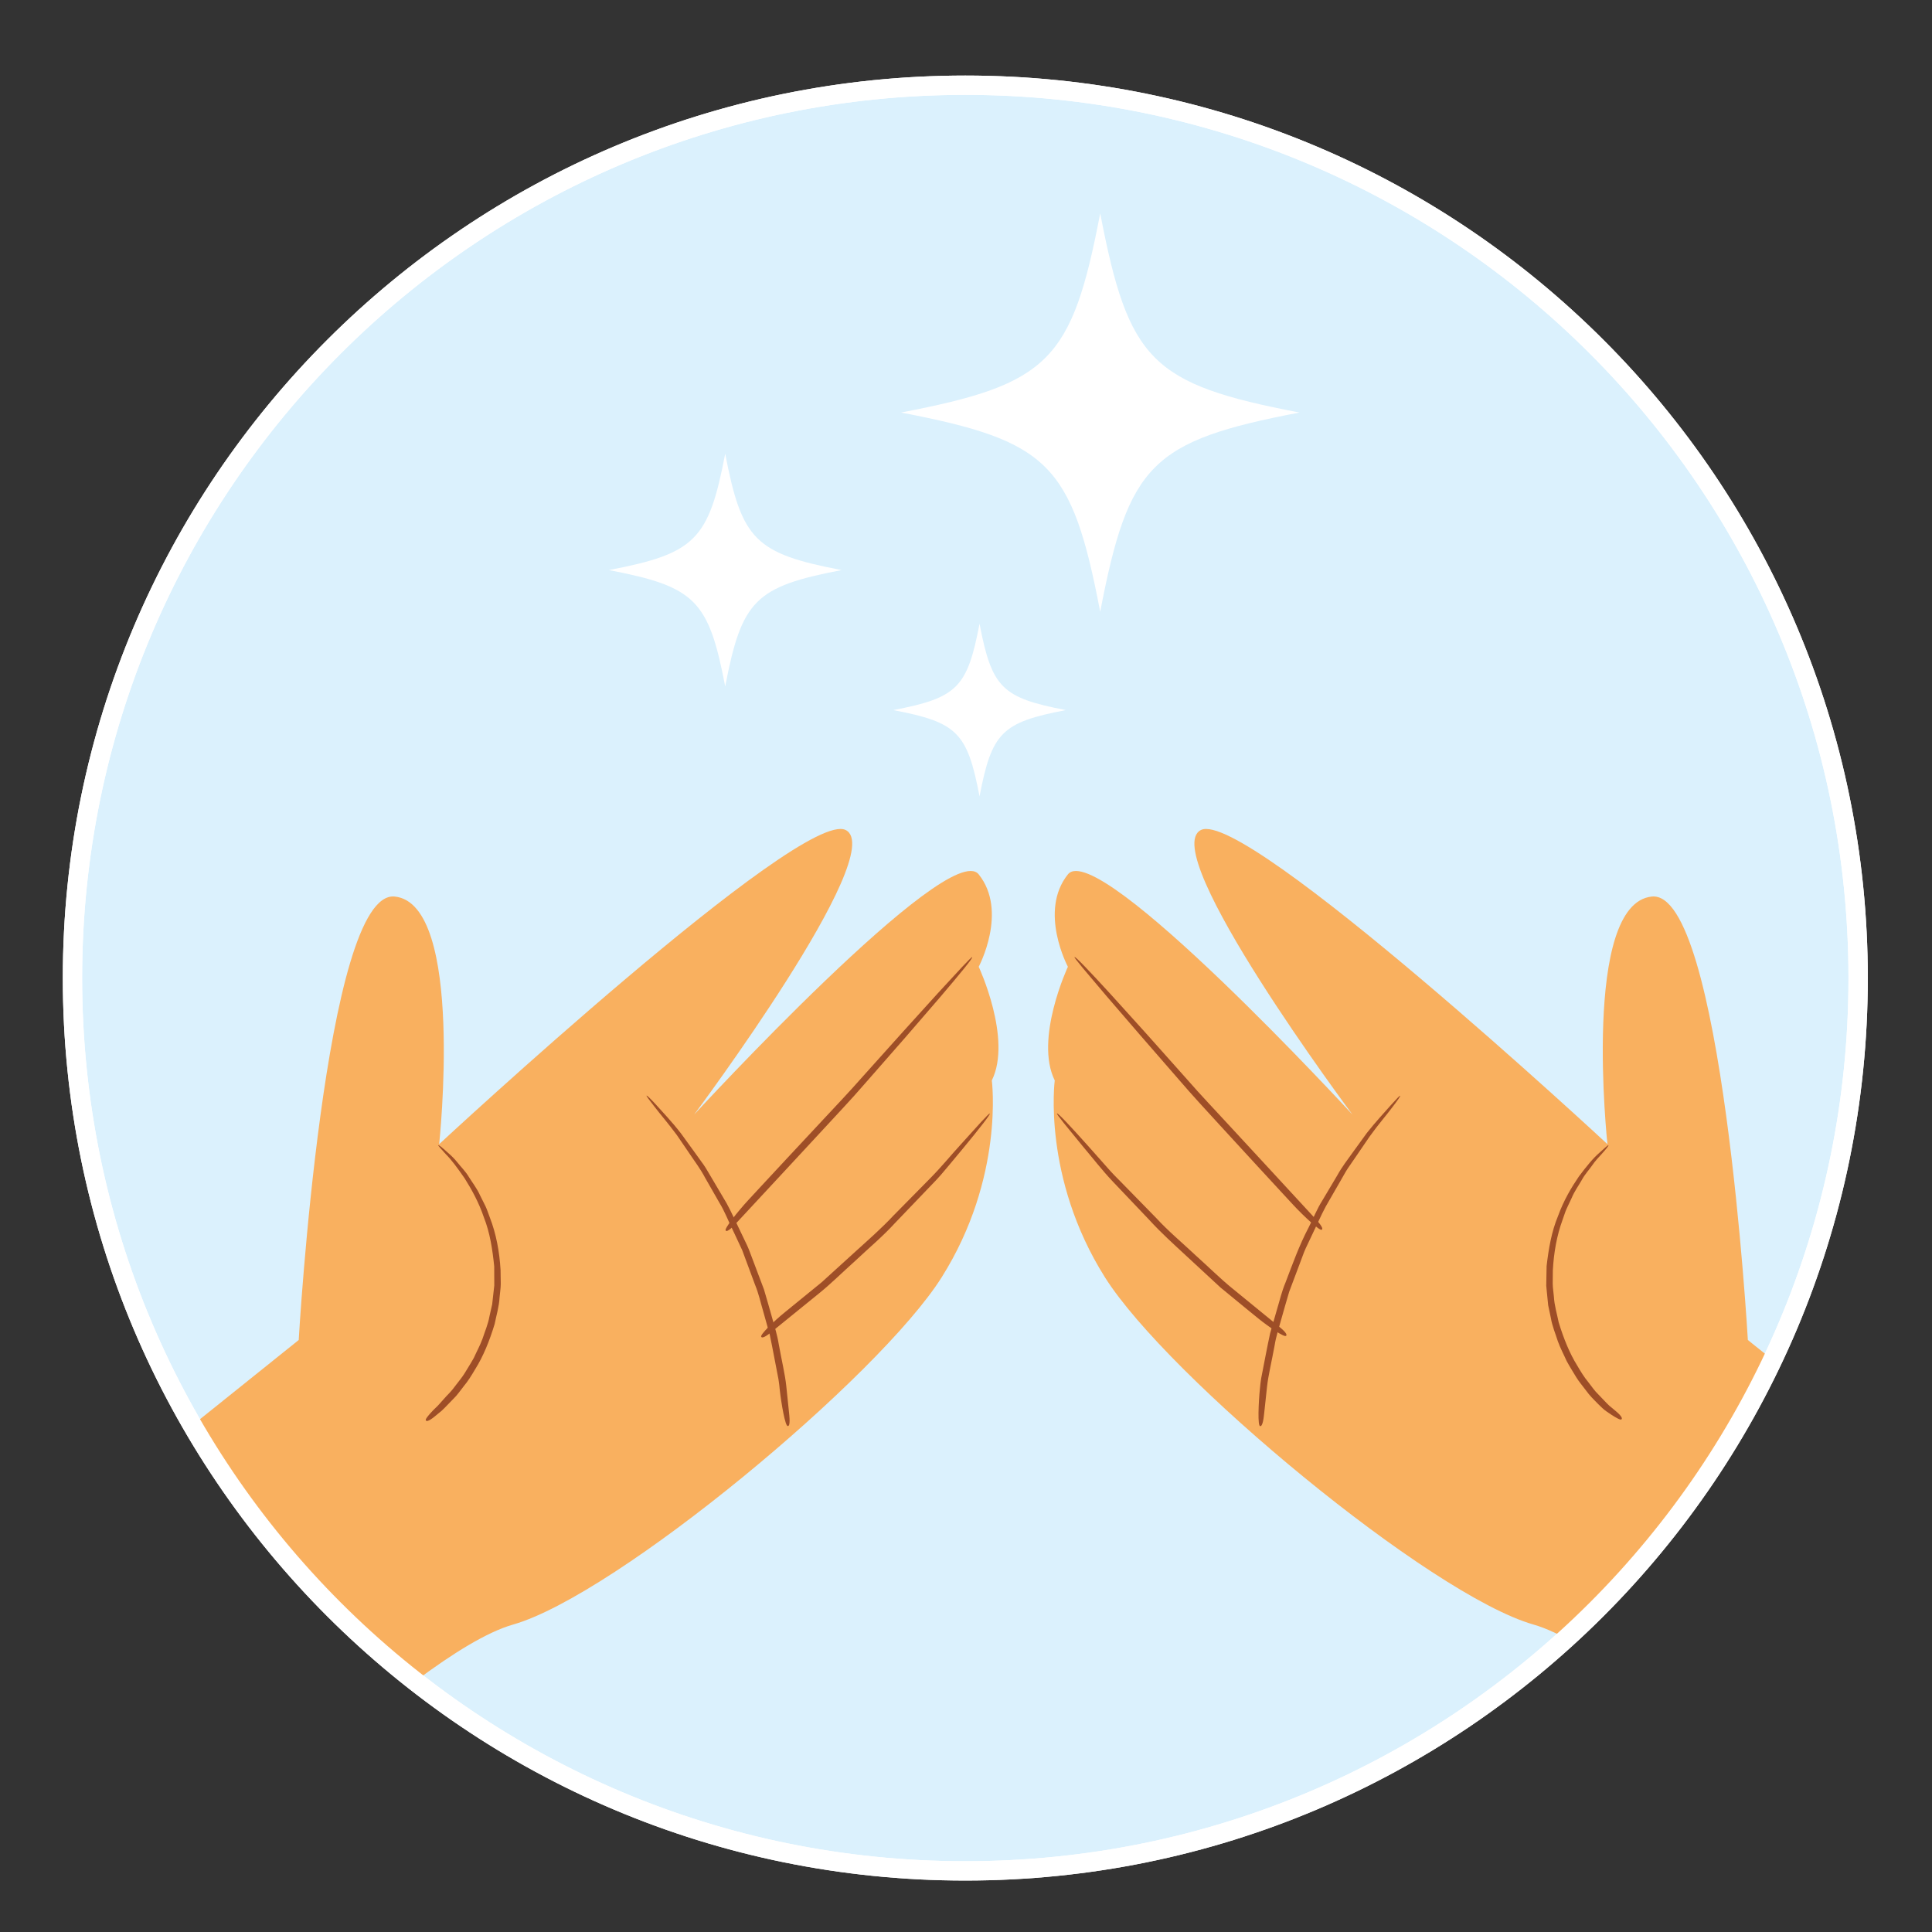 <?xml version="1.0" encoding="utf-8"?>
<!-- Generator: Adobe Illustrator 16.0.0, SVG Export Plug-In . SVG Version: 6.00 Build 0)  -->
<!DOCTYPE svg PUBLIC "-//W3C//DTD SVG 1.1//EN" "http://www.w3.org/Graphics/SVG/1.1/DTD/svg11.dtd">
<svg version="1.1" id="Layer_1" xmlns="http://www.w3.org/2000/svg" xmlns:xlink="http://www.w3.org/1999/xlink" x="0px" y="0px"
	 width="200px" height="200px" viewBox="0 0 200 200" enable-background="new 0 0 200 200" xml:space="preserve">
<rect x="0" y="0" width="200" height="200" fill="#333333" stroke="none"/>
<path fill="#DBF1FD" stroke="#FFFFFF" stroke-width="2" stroke-miterlimit="10" d="M192.354,101.249
	c0,51.045-41.38,92.425-92.425,92.425s-92.427-41.38-92.427-92.425c0-51.048,41.382-92.428,92.427-92.428
	S192.354,50.201,192.354,101.249z"/>
<g>
	<defs>
		<path id="SVGID_1_" d="M192.354,101.249c0,51.045-41.38,92.425-92.425,92.425s-92.427-41.38-92.427-92.425
			c0-51.048,41.382-92.428,92.427-92.428S192.354,50.201,192.354,101.249z"/>
	</defs>
	<clipPath id="SVGID_2_">
		<use xlink:href="#SVGID_1_"  overflow="visible"/>
	</clipPath>
	<g clip-path="url(#SVGID_2_)">
		<g>
			<path fill="#F9B05F" d="M-5.802,168.174l36.725-29.457c0,0,2.679-46.671,9.946-45.907c7.27,0.766,4.593,25.633,4.593,25.633
				s37.49-34.814,42.081-32.52c4.589,2.297-15.685,29.457-15.685,29.457s26.395-28.691,29.458-24.865c3.06,3.824,0,9.563,0,9.563
				s3.483,7.466,1.357,11.769c0,0,1.319,10.035-5.184,20.366c-6.504,10.33-33.667,32.899-44.377,35.96
				c-10.712,3.061-35.577,29.075-35.577,29.075L-5.802,168.174z"/>
			<g>
				<g>
					<g>
						<g>
							<g>
								<path fill="#9E4E27" d="M45.535,145.284c-0.244,0.295-0.526,0.519-0.755,0.771c-0.235,0.243-0.419,0.455-0.555,0.636
									c-0.132,0.18-0.18,0.299-0.139,0.354c0.038,0.052,0.099,0.067,0.184,0.045c0.084-0.021,0.186-0.069,0.304-0.144
									c0.119-0.075,0.255-0.174,0.409-0.299c0.152-0.125,0.328-0.27,0.526-0.432c0.233-0.158,0.688-0.642,1.413-1.396
									c0.385-0.359,0.712-0.846,1.11-1.35c0.415-0.493,0.783-1.091,1.171-1.747c0.809-1.293,1.458-2.87,1.999-4.648
									c0.183-0.912,0.463-1.813,0.513-2.76c0.039-0.47,0.12-0.938,0.123-1.413l-0.02-1.428c-0.111-1.9-0.455-3.739-1.099-5.409
									c-0.162-0.416-0.288-0.834-0.47-1.215c-0.189-0.377-0.372-0.743-0.55-1.099c-0.323-0.729-0.794-1.317-1.158-1.907
									c-0.355-0.598-0.82-1.034-1.161-1.473c-0.344-0.439-0.705-0.771-1.022-1.049c-0.625-0.566-0.953-0.823-0.993-0.777
									c-0.027,0.031,0.235,0.344,0.783,0.935c0.574,0.565,1.209,1.429,1.958,2.513c0.701,1.119,1.448,2.439,1.989,4.042
									c0.623,1.575,0.887,3.306,1.065,5.065c0.002,0.442,0.003,0.884,0.005,1.322l0.002,0.656l-0.073,0.648
									c-0.048,0.432-0.096,0.861-0.143,1.288c-0.095,0.42-0.188,0.837-0.282,1.253c-0.148,0.841-0.485,1.586-0.717,2.316
									c-0.264,0.72-0.622,1.356-0.898,1.98c-0.33,0.598-0.674,1.117-0.96,1.602c-0.294,0.479-0.636,0.853-0.894,1.211
									c-0.515,0.721-0.902,1.045-0.971,1.134C46.018,144.735,45.785,144.993,45.535,145.284z"/>
							</g>
						</g>
					</g>
				</g>
			</g>
			<g>
				<g>
					<g>
						<g>
							<g>
								<path fill="#9E4E27" d="M76.63,125.178c-0.293,0.347-0.563,0.68-0.808,1c-0.244,0.318-0.433,0.589-0.568,0.813
									c-0.133,0.222-0.175,0.357-0.124,0.405c0.047,0.044,0.116,0.045,0.206,0.001c0.091-0.043,0.196-0.116,0.318-0.221
									c0.123-0.106,0.262-0.24,0.418-0.406c0.155-0.166,0.333-0.356,0.533-0.571c0.218-0.234,0.736-0.793,1.554-1.674
									c0.819-0.883,1.823-1.964,3.015-3.248c1.19-1.283,2.512-2.71,3.965-4.278c1.444-1.578,2.945-3.139,4.375-4.801
									c1.443-1.647,2.843-3.246,4.2-4.795c1.344-1.557,2.541-2.942,3.59-4.158c1.041-1.22,1.868-2.208,2.482-2.967
									c0.614-0.758,0.898-1.156,0.853-1.195c-0.031-0.027-0.372,0.304-1.022,0.995c-0.647,0.7-1.498,1.621-2.556,2.767
									c-1.051,1.161-2.247,2.482-3.591,3.966c-1.338,1.49-2.712,3.021-4.122,4.592c-1.392,1.585-2.817,3.086-4.203,4.57
									c-1.384,1.483-2.632,2.821-3.744,4.014c-1.108,1.193-2.02,2.175-2.739,2.949c-0.716,0.773-1.121,1.211-1.211,1.309
									C77.198,124.518,76.924,124.829,76.63,125.178z"/>
							</g>
						</g>
					</g>
				</g>
			</g>
			<g>
				<g>
					<g>
						<g>
							<g>
								<path fill="#9E4E27" d="M80.34,136.624c-0.292,0.266-0.562,0.521-0.809,0.771c-0.246,0.248-0.439,0.464-0.579,0.646
									c-0.138,0.181-0.186,0.3-0.144,0.354c0.04,0.052,0.102,0.066,0.188,0.044s0.188-0.069,0.307-0.143
									c0.12-0.074,0.257-0.173,0.413-0.296c0.154-0.124,0.331-0.267,0.53-0.427c0.217-0.176,0.733-0.595,1.546-1.254
									c0.815-0.661,1.813-1.471,2.999-2.433c1.188-0.956,2.392-2.153,3.778-3.396c1.354-1.279,2.81-2.487,4.098-3.9
									c1.321-1.378,2.602-2.714,3.843-4.009c0.632-0.636,1.179-1.283,1.686-1.899c0.51-0.613,0.988-1.188,1.436-1.726
									c0.889-1.077,1.594-1.95,2.114-2.621c0.521-0.67,0.759-1.023,0.712-1.062c-0.033-0.025-0.329,0.264-0.89,0.87
									c-0.557,0.615-1.287,1.422-2.195,2.427c-0.922,0.998-1.892,2.208-3.115,3.443c-1.221,1.238-2.475,2.511-3.761,3.814
									c-1.252,1.338-2.606,2.52-3.911,3.704c-1.302,1.186-2.477,2.253-3.523,3.204c-1.095,0.893-1.997,1.627-2.707,2.206
									c-0.709,0.578-1.11,0.904-1.2,0.978C80.906,136.123,80.634,136.358,80.34,136.624z"/>
							</g>
						</g>
					</g>
				</g>
			</g>
			<g>
				<g>
					<g>
						<g>
							<g>
								<path fill="#9E4E27" d="M80.878,145.053c0.067,0.444,0.141,0.861,0.219,1.253c0.078,0.39,0.157,0.709,0.237,0.957
									c0.08,0.245,0.154,0.368,0.223,0.363c0.064-0.004,0.11-0.054,0.138-0.148c0.027-0.096,0.042-0.223,0.043-0.383
									c0.001-0.162-0.008-0.355-0.03-0.582c-0.023-0.225-0.049-0.484-0.079-0.777c-0.033-0.318-0.112-1.076-0.236-2.271
									c-0.125-1.197-0.477-2.636-0.786-4.359c-0.133-0.867-0.417-1.748-0.677-2.685c-0.27-0.934-0.533-1.921-0.846-2.942
									c-0.378-1-0.758-2.007-1.14-3.02c-0.199-0.503-0.367-1.021-0.594-1.516l-0.707-1.478c-0.484-0.982-0.915-1.975-1.425-2.904
									c-0.54-0.915-1.072-1.814-1.595-2.7c-0.269-0.438-0.503-0.882-0.781-1.28c-0.283-0.395-0.559-0.777-0.826-1.148
									c-0.536-0.74-1.04-1.435-1.51-2.084c-0.976-1.268-1.886-2.187-2.526-2.916c-0.658-0.717-1.007-1.054-1.051-1.013
									c-0.031,0.028,0.246,0.413,0.829,1.153c0.571,0.75,1.391,1.687,2.31,2.931c0.437,0.641,0.904,1.326,1.402,2.056
									c0.493,0.731,1.059,1.48,1.521,2.361c0.492,0.86,0.991,1.732,1.496,2.615c0.534,0.868,0.895,1.842,1.36,2.775
									c0.221,0.473,0.441,0.942,0.66,1.41l0.327,0.7l0.267,0.722c0.356,0.959,0.708,1.909,1.058,2.85
									c0.385,0.929,0.58,1.867,0.84,2.732c0.244,0.871,0.474,1.693,0.691,2.469c0.33,1.574,0.559,2.879,0.764,3.902
									c0.225,1.019,0.236,1.611,0.262,1.74C80.757,144.202,80.81,144.608,80.878,145.053z"/>
							</g>
						</g>
					</g>
				</g>
			</g>
		</g>
		<g>
			<path fill="#F9B05F" d="M217.661,168.174l-36.723-29.457c0,0-2.677-46.671-9.947-45.907c-7.271,0.766-4.589,25.633-4.589,25.633
				s-37.492-34.814-42.083-32.52c-4.592,2.297,15.686,29.457,15.686,29.457s-26.397-28.691-29.457-24.865
				c-3.062,3.824,0,9.563,0,9.563s-3.485,7.466-1.361,11.769c0,0-1.315,10.035,5.188,20.366c6.503,10.33,33.663,32.899,44.373,35.96
				c10.715,3.061,35.582,29.075,35.582,29.075L217.661,168.174z"/>
			<g>
				<g>
					<g>
						<g>
							<g>
								<path fill="#9E4E27" d="M165.872,145.762c0.283,0.274,0.613,0.463,0.897,0.665c0.29,0.192,0.535,0.337,0.736,0.436
									c0.199,0.096,0.319,0.115,0.36,0.06c0.039-0.052,0.038-0.118-0.001-0.199c-0.038-0.08-0.103-0.169-0.195-0.27
									c-0.093-0.102-0.211-0.213-0.355-0.336c-0.146-0.122-0.313-0.262-0.502-0.42c-0.226-0.15-0.66-0.62-1.354-1.349
									c-0.369-0.346-0.682-0.816-1.063-1.303c-0.399-0.476-0.751-1.053-1.123-1.686c-0.775-1.246-1.396-2.767-1.918-4.476
									c-0.173-0.877-0.447-1.744-0.495-2.652c-0.037-0.45-0.118-0.9-0.122-1.355l0.013-1.371c0.098-1.827,0.408-3.602,1.005-5.224
									c0.15-0.404,0.264-0.812,0.433-1.183c0.174-0.369,0.343-0.728,0.507-1.075c0.294-0.716,0.732-1.298,1.062-1.888
									c0.322-0.597,0.752-1.038,1.058-1.489c0.309-0.451,0.634-0.801,0.916-1.103c0.555-0.613,0.814-0.944,0.774-0.99
									c-0.028-0.031-0.338,0.229-0.937,0.784c-0.623,0.53-1.313,1.369-2.119,2.446c-0.758,1.113-1.562,2.444-2.153,4.076
									c-0.673,1.605-0.981,3.381-1.191,5.198c-0.009,0.458-0.018,0.915-0.026,1.368l-0.011,0.681l0.065,0.673
									c0.045,0.448,0.089,0.895,0.133,1.338c0.093,0.437,0.185,0.87,0.276,1.303c0.146,0.875,0.484,1.65,0.72,2.41
									c0.268,0.75,0.632,1.414,0.917,2.063c0.337,0.622,0.691,1.165,0.987,1.668c0.305,0.498,0.657,0.889,0.927,1.262
									c0.537,0.747,0.938,1.086,1.01,1.178C165.325,145.237,165.583,145.491,165.872,145.762z"/>
							</g>
						</g>
					</g>
				</g>
			</g>
			<g>
				<g>
					<g>
						<g>
							<g>
								<path fill="#9E4E27" d="M134.749,125.629c0.324,0.319,0.635,0.613,0.935,0.882c0.298,0.268,0.554,0.478,0.766,0.628
									c0.21,0.148,0.341,0.2,0.392,0.152c0.047-0.044,0.052-0.113,0.015-0.208c-0.036-0.095-0.102-0.205-0.197-0.336
									s-0.22-0.279-0.372-0.448c-0.153-0.167-0.329-0.358-0.528-0.575c-0.217-0.235-0.733-0.795-1.547-1.678
									c-0.816-0.884-1.815-1.968-3.003-3.255c-1.187-1.284-2.505-2.711-3.955-4.279c-1.442-1.577-2.945-3.133-4.381-4.787
									c-1.457-1.635-2.869-3.219-4.238-4.755c-1.378-1.523-2.604-2.881-3.682-4.072c-1.081-1.182-1.961-2.125-2.638-2.828
									s-1.038-1.035-1.084-0.996c-0.031,0.027,0.255,0.406,0.861,1.137c0.615,0.729,1.424,1.686,2.431,2.877
									c1.022,1.187,2.187,2.537,3.494,4.055c1.315,1.512,2.666,3.065,4.052,4.659c1.373,1.604,2.782,3.122,4.155,4.62
									c1.373,1.495,2.612,2.844,3.715,4.046c1.105,1.198,2.015,2.184,2.731,2.961c0.717,0.774,1.121,1.212,1.212,1.311
									C134.136,125.012,134.425,125.309,134.749,125.629z"/>
							</g>
						</g>
					</g>
				</g>
			</g>
			<g>
				<g>
					<g>
						<g>
							<g>
								<path fill="#9E4E27" d="M131.111,137.141c0.319,0.233,0.626,0.446,0.92,0.638c0.292,0.19,0.541,0.334,0.746,0.433
									c0.202,0.097,0.325,0.117,0.368,0.063c0.039-0.052,0.038-0.117-0.003-0.198c-0.04-0.081-0.107-0.172-0.204-0.274
									c-0.098-0.103-0.221-0.217-0.373-0.343c-0.151-0.125-0.326-0.269-0.522-0.431c-0.215-0.176-0.728-0.594-1.534-1.253
									c-0.808-0.66-1.799-1.47-2.975-2.431c-1.179-0.955-2.375-2.148-3.755-3.385c-1.347-1.273-2.799-2.47-4.087-3.87
									c-1.328-1.358-2.615-2.675-3.864-3.951c-0.64-0.623-1.196-1.256-1.716-1.855c-0.527-0.594-1.021-1.15-1.484-1.671
									c-0.927-1.037-1.683-1.863-2.267-2.479c-0.585-0.616-0.899-0.905-0.946-0.867c-0.033,0.025,0.208,0.36,0.723,1.006
									c0.525,0.644,1.214,1.488,2.072,2.539c0.886,1.034,1.825,2.277,3.026,3.543c1.202,1.265,2.438,2.564,3.705,3.896
									c1.238,1.363,2.582,2.567,3.88,3.771c1.299,1.201,2.47,2.285,3.513,3.251c1.097,0.901,2,1.643,2.712,2.228
									c0.713,0.58,1.115,0.908,1.206,0.981C130.504,136.687,130.79,136.907,131.111,137.141z"/>
							</g>
						</g>
					</g>
				</g>
			</g>
			<g>
				<g>
					<g>
						<g>
							<g>
								<path fill="#9E4E27" d="M130.328,144.981c-0.026,0.453-0.043,0.881-0.048,1.282c-0.005,0.4,0.006,0.728,0.032,0.984
									c0.026,0.254,0.074,0.383,0.144,0.388c0.064,0.004,0.12-0.039,0.167-0.13c0.047-0.09,0.088-0.211,0.123-0.367
									c0.035-0.157,0.065-0.346,0.091-0.569c0.024-0.223,0.053-0.479,0.085-0.767c0.033-0.314,0.113-1.063,0.24-2.242
									c0.128-1.182,0.48-2.601,0.79-4.301c0.133-0.856,0.415-1.726,0.673-2.649c0.268-0.922,0.527-1.896,0.837-2.904
									c0.372-0.988,0.746-1.981,1.122-2.982c0.195-0.496,0.359-1.009,0.582-1.498l0.692-1.462
									c0.474-0.972,0.893-1.954,1.389-2.878c0.523-0.909,1.038-1.805,1.546-2.686c0.26-0.437,0.483-0.879,0.751-1.277
									c0.272-0.396,0.537-0.78,0.793-1.152c0.51-0.747,0.988-1.449,1.436-2.104c0.922-1.289,1.771-2.245,2.345-3.025
									c0.591-0.767,0.865-1.171,0.82-1.212c-0.03-0.028-0.359,0.308-0.991,1.011c-0.618,0.714-1.485,1.62-2.45,2.842
									c-0.459,0.633-0.948,1.309-1.47,2.028c-0.515,0.726-1.102,1.471-1.584,2.349c-0.512,0.86-1.029,1.731-1.555,2.614
									c-0.553,0.869-0.932,1.846-1.414,2.782c-0.985,1.87-1.677,3.823-2.402,5.721c-0.397,0.936-0.604,1.883-0.873,2.757
									c-0.253,0.88-0.492,1.712-0.717,2.496c-0.344,1.592-0.581,2.913-0.788,3.949c-0.228,1.032-0.24,1.632-0.266,1.764
									C130.389,144.112,130.355,144.526,130.328,144.981z"/>
							</g>
						</g>
					</g>
				</g>
			</g>
		</g>
		<g>
			<g>
				<path fill="#FFFFFF" d="M110.338,73.508c-6.631,1.27-7.662,2.301-8.937,8.932c-1.271-6.631-2.302-7.663-8.932-8.932
					c6.63-1.275,7.661-2.307,8.932-8.938C102.676,71.202,103.707,72.233,110.338,73.508z"/>
			</g>
			<g>
				<path fill="#FFFFFF" d="M87.123,59.015c-8.94,1.714-10.332,3.104-12.05,12.045c-1.712-8.94-3.104-10.331-12.044-12.045
					c8.94-1.717,10.332-3.108,12.044-12.048C76.791,55.907,78.183,57.298,87.123,59.015z"/>
			</g>
			<g>
				<path fill="#FFFFFF" d="M134.518,42.705c-15.305,2.938-17.686,5.318-20.625,20.625c-2.935-15.307-5.314-17.688-20.619-20.625
					c15.305-2.937,17.685-5.318,20.619-20.625C116.832,37.387,119.213,39.768,134.518,42.705z"/>
			</g>
		</g>
	</g>
</g>
<path fill="none" stroke="#FFFFFF" stroke-width="2" stroke-miterlimit="10" d="M192.354,101.249
	c0,51.045-41.38,92.425-92.425,92.425s-92.427-41.38-92.427-92.425c0-51.048,41.382-92.428,92.427-92.428
	S192.354,50.201,192.354,101.249z"/>
</svg>
